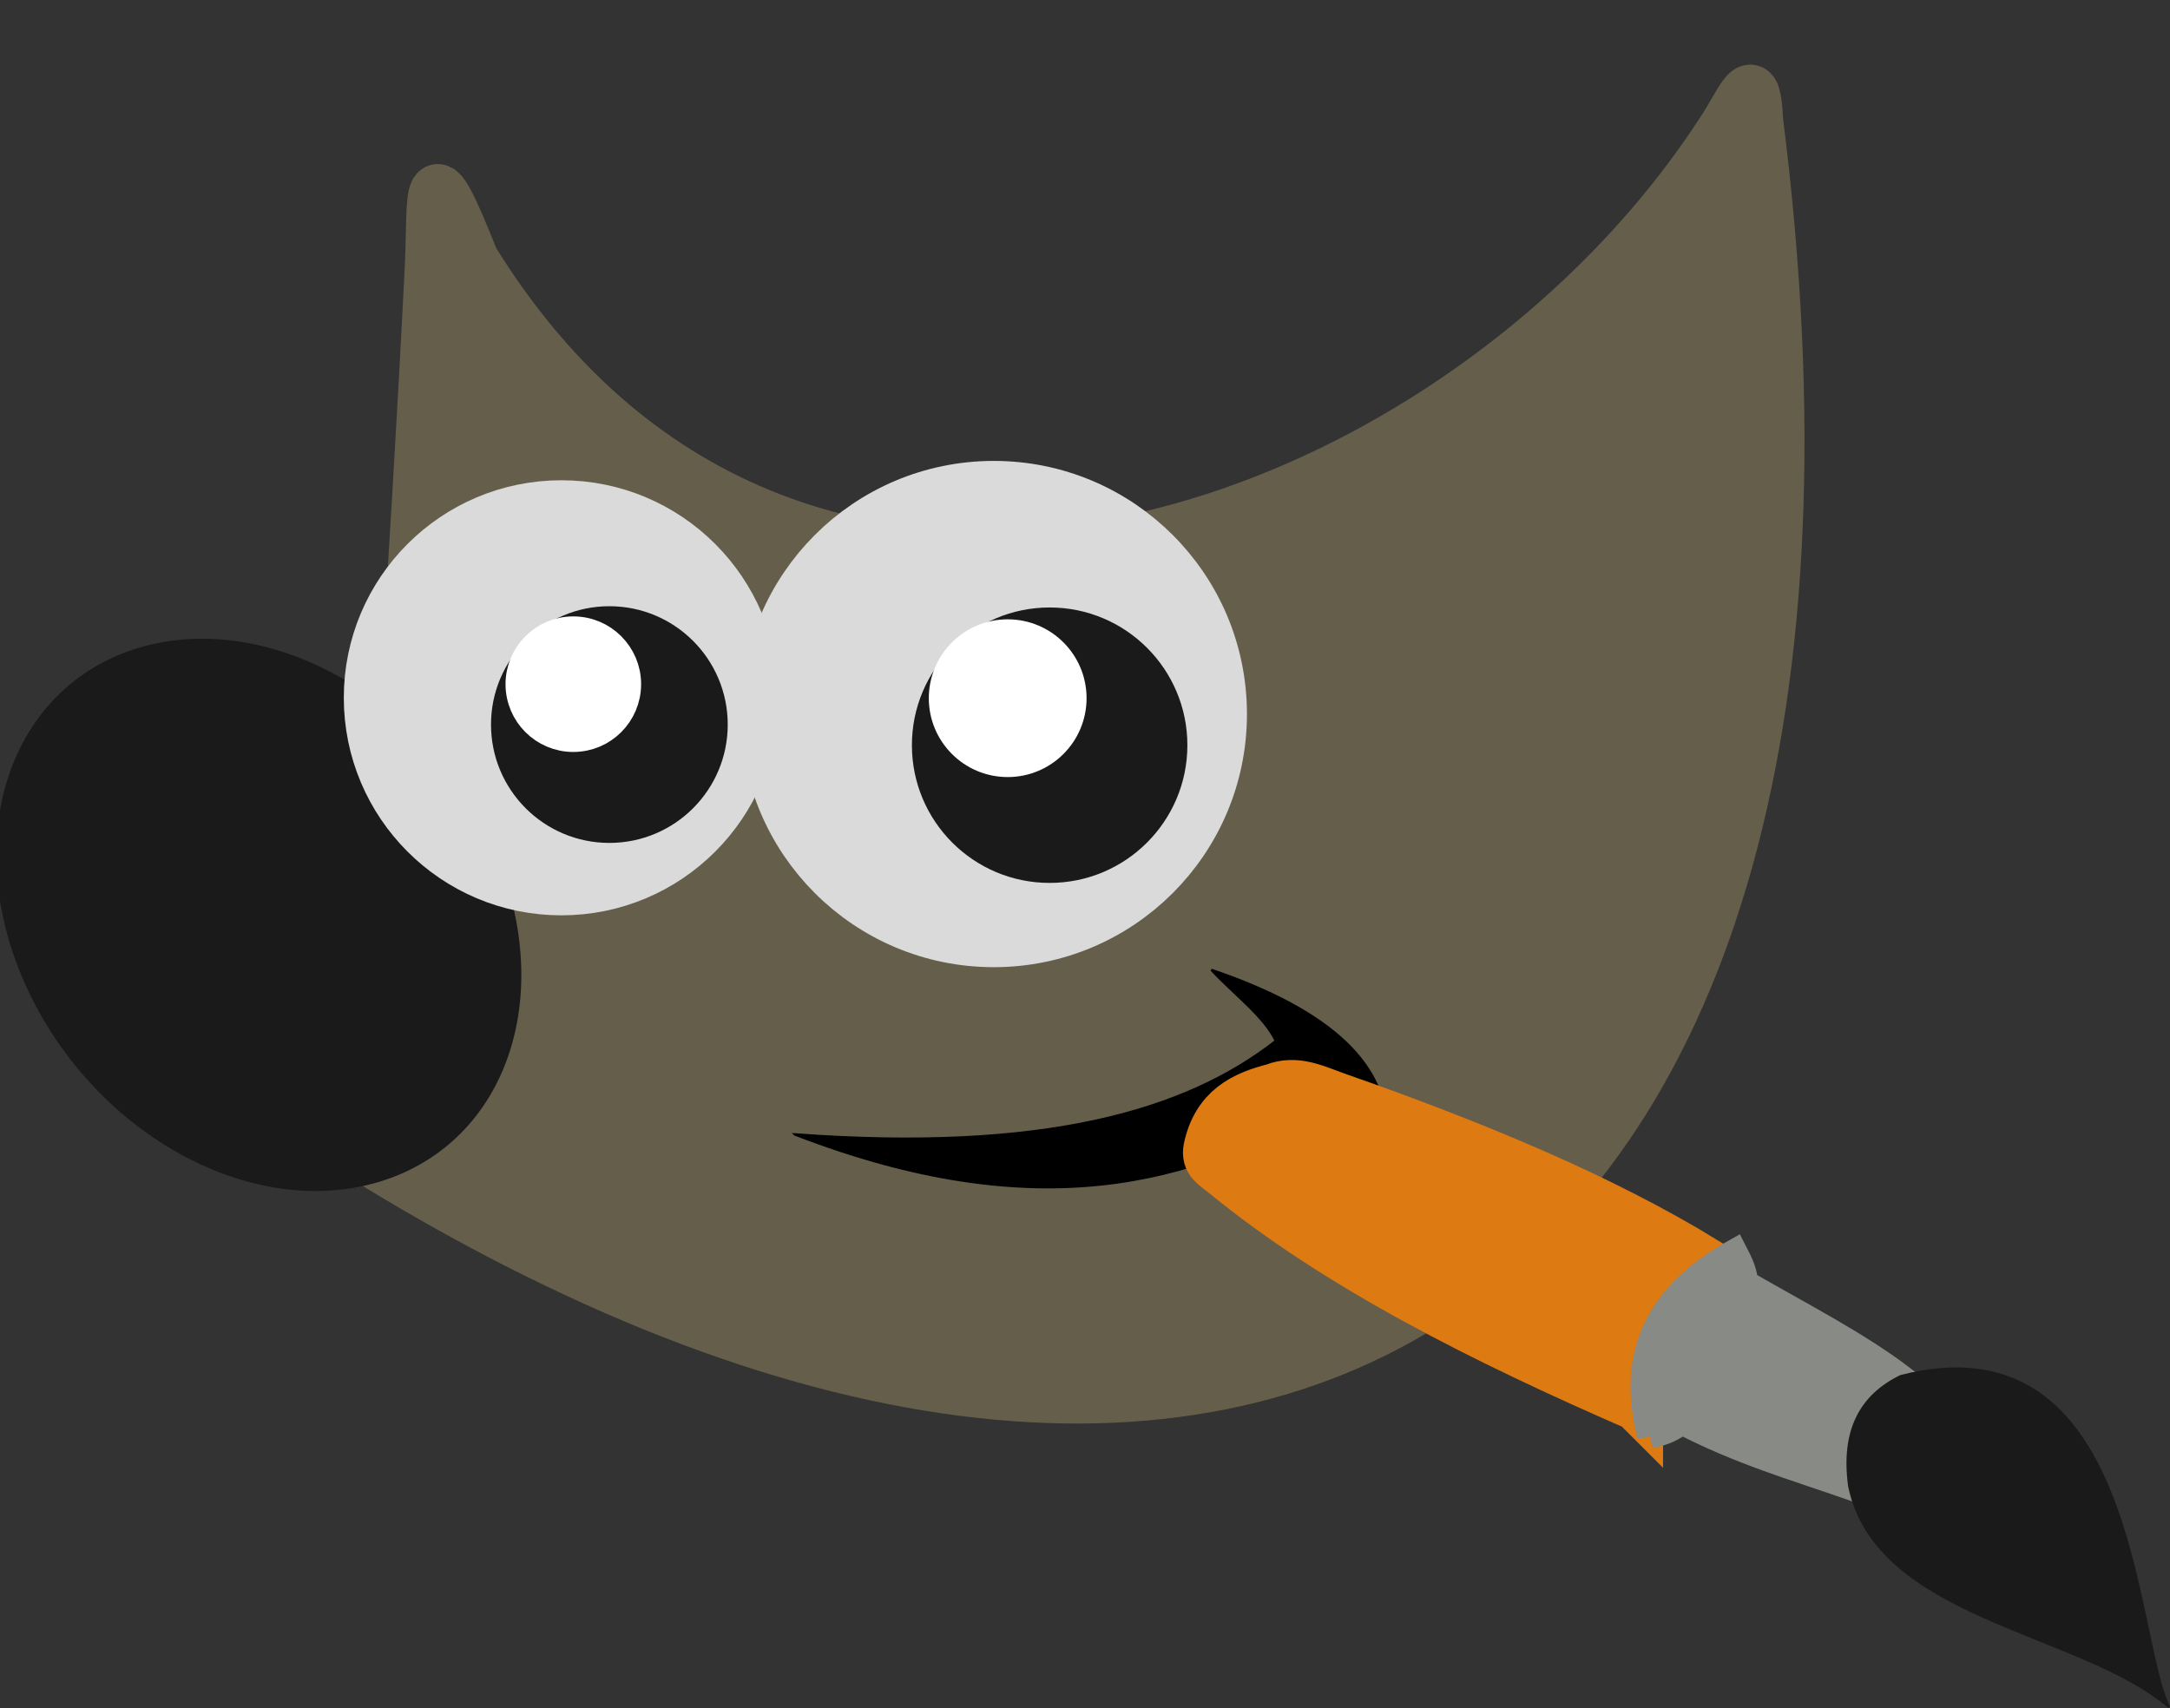 <?xml version="1.0" encoding="UTF-8" standalone="no"?>
<!-- Created with Inkscape (http://www.inkscape.org/) -->

<svg
   width="16mm"
   height="12.595mm"
   viewBox="0 0 16 12.595"
   version="1.1"
   id="svg5"
   inkscape:version="1.1.2 (0a00cf5339, 2022-02-04, custom)"
   sodipodi:docname="gimp.svg"
   xmlns:inkscape="http://www.inkscape.org/namespaces/inkscape"
   xmlns:sodipodi="http://sodipodi.sourceforge.net/DTD/sodipodi-0.dtd"
   xmlns="http://www.w3.org/2000/svg"
   xmlns:svg="http://www.w3.org/2000/svg">
  <rect x="0" y="0" width="16" height="12.595" fill="#333333" stroke="none"/>
  <sodipodi:namedview
     id="namedview7"
     pagecolor="#505050"
     bordercolor="#ffffff"
     borderopacity="1"
     inkscape:pageshadow="0"
     inkscape:pageopacity="0"
     inkscape:pagecheckerboard="1"
     inkscape:document-units="mm"
     showgrid="false"
     inkscape:object-nodes="false"
     inkscape:zoom="11.313709"
     inkscape:cx="61.650872"
     inkscape:cy="10.120466"
     inkscape:window-width="1440"
     inkscape:window-height="881"
     inkscape:window-x="-4"
     inkscape:window-y="-4"
     inkscape:window-maximized="1"
     inkscape:current-layer="layer1" />
  <defs
     id="defs2" />
  <g
     inkscape:label="Layer 1"
     inkscape:groupmode="layer"
     id="layer1"
     transform="translate(-2.659,-43.644)">
    <path
       style="fill:#655e4b;fill-opacity:1;stroke:#655e4b;stroke-width:0.362;stroke-linecap:butt;stroke-linejoin:miter;stroke-miterlimit:4;stroke-dasharray:none;stroke-opacity:1"
       d="m 5.624,52.319 c 6.123,3.736 10.919,0.957 9.74,-7.527 -1.707,3.12 -7.12,5.192 -9.332,0.764 -0.113,2.402 -0.27,4.522 -0.408,6.764 z"
       id="path26510-6"
       sodipodi:nodetypes="cccc" />
    <path
       style="fill:#000000;stroke:#000000;stroke-width:0.017px;stroke-linecap:butt;stroke-linejoin:miter;stroke-opacity:1"
       d="m 8.519,52.009 c 1.837,0.135 2.884,-0.17 3.547,-0.689 -0.087,-0.183 -0.315,-0.35 -0.475,-0.524 0.895,0.304 1.316,0.714 1.289,1.223 l -0.44,-0.224 c -0.988,0.58 -2.135,0.904 -3.92,0.215 z"
       id="path34416"
       sodipodi:nodetypes="cccccc" />
    <path
       style="fill:none;stroke:#655e4b;stroke-width:0.384;stroke-linecap:butt;stroke-linejoin:miter;stroke-miterlimit:4;stroke-dasharray:none;stroke-opacity:1"
       d="M 5.43,52.224 C 11.854,56.144 16.723,53.304 15.614,44.53 15.598,44.154 15.526,44.335 15.395,44.553 13.498,47.561 8.547,49.448 6.146,45.561 5.805,44.7 5.859,45.061 5.836,45.608 5.719,47.929 5.566,50.022 5.43,52.224 Z"
       id="path26510"
       sodipodi:nodetypes="ccccccc" />
    <ellipse
       style="fill:#888a85;fill-opacity:1;stroke:#1a1a1a;stroke-width:0.385;stroke-linecap:round;stroke-linejoin:round;stroke-miterlimit:4;stroke-dasharray:none;stroke-opacity:1"
       id="path1011"
       cx="50.05"
       cy="16.531"
       rx="1.966"
       ry="1.604"
       transform="matrix(0.408,0.913,-0.959,0.284,0,0)" />
    <ellipse
       style="fill:#1a1a1a;fill-opacity:1;stroke:#1a1a1a;stroke-width:0.285;stroke-linecap:round;stroke-linejoin:round;stroke-miterlimit:4;stroke-dasharray:none;stroke-opacity:1"
       id="path1011-1"
       cx="50.079"
       cy="16.525"
       rx="1.686"
       ry="1.376"
       transform="matrix(0.408,0.913,-0.959,0.284,0,0)" />
    <path
       style="fill:#de7a12;fill-opacity:1;stroke:#de7a12;stroke-width:0.384;stroke-linecap:butt;stroke-linejoin:miter;stroke-miterlimit:4;stroke-dasharray:none;stroke-opacity:1"
       d="m 14.728,54.003 c -1.109,-0.483 -2.195,-1.023 -3.038,-1.714 -0.074,-0.06 -0.13,-0.084 -0.114,-0.173 0.062,-0.292 0.26,-0.382 0.48,-0.439 0.16,-0.065 0.31,0.015 0.451,0.064 1.045,0.366 1.957,0.749 2.712,1.209 -0.449,0.312 -0.49,0.568 -0.49,1.054 z"
       id="path35194"
       sodipodi:nodetypes="ccccccc" />
    <path
       style="fill:#888a85;fill-opacity:1;stroke:#888a85;stroke-width:0.192;stroke-linecap:butt;stroke-linejoin:miter;stroke-miterlimit:4;stroke-dasharray:none;stroke-opacity:1;paint-order:normal"
       d="m 14.826,54.228 c -0.187,-0.719 0.195,-1.111 0.622,-1.35 0.042,0.081 0.078,0.159 0.076,0.227 0.423,0.244 0.824,0.448 1.158,0.701 -0.345,0.177 -0.398,0.522 -0.397,0.797 -0.402,-0.14 -0.793,-0.253 -1.225,-0.476 -0.066,0.047 -0.133,0.084 -0.234,0.1 z"
       id="path42445"
       sodipodi:nodetypes="ccccccc" />
    <path
       style="fill:#1a1a1a;stroke:#1a1a1a;stroke-width:0.017px;stroke-linecap:butt;stroke-linejoin:miter;stroke-opacity:1"
       d="m 16.294,54.603 c 0.202,0.981 1.7,1.068 2.358,1.629 -0.263,-0.514 -0.233,-2.888 -1.978,-2.44 -0.299,0.145 -0.435,0.405 -0.38,0.81 z"
       id="path43753"
       sodipodi:nodetypes="cccc" />
    <g
       id="g65253-2"
       transform="matrix(0.055,0,0,0.055,-7.241,42.301)">
      <circle
         style="fill:#dadada;fill-opacity:1;stroke:#dadada;stroke-width:6.614;stroke-linecap:round;stroke-linejoin:round;stroke-miterlimit:4;stroke-dasharray:none;stroke-opacity:1;paint-order:normal"
         id="path57731-6"
         cx="255.257"
         cy="117.977"
         r="25.86" />
      <circle
         style="fill:#1a1a1a;fill-opacity:1;stroke:#1a1a1a;stroke-width:3.598;stroke-linecap:round;stroke-linejoin:round;stroke-miterlimit:4;stroke-dasharray:none;stroke-opacity:1;paint-order:normal"
         id="path57731-2-1"
         cx="261.692"
         cy="121.566"
         r="14.069" />
      <circle
         style="fill:#ffffff;fill-opacity:1;stroke:#ffffff;stroke-width:4.19;stroke-linecap:round;stroke-linejoin:round;stroke-miterlimit:4;stroke-dasharray:none;stroke-opacity:1;paint-order:normal"
         id="path64730-0"
         cx="256.859"
         cy="116.151"
         r="6.993" />
    </g>
    <g
       id="g65253"
       transform="matrix(0.064,0,0,0.064,-6.35,41.359)">
      <circle
         style="fill:#dadada;fill-opacity:1;stroke:#dadada;stroke-width:6.614;stroke-linecap:round;stroke-linejoin:round;stroke-miterlimit:4;stroke-dasharray:none;stroke-opacity:1;paint-order:normal"
         id="path57731"
         cx="255.257"
         cy="117.977"
         r="25.86" />
      <circle
         style="fill:#1a1a1a;fill-opacity:1;stroke:#1a1a1a;stroke-width:3.598;stroke-linecap:round;stroke-linejoin:round;stroke-miterlimit:4;stroke-dasharray:none;stroke-opacity:1;paint-order:normal"
         id="path57731-2"
         cx="261.692"
         cy="121.566"
         r="14.069" />
      <circle
         style="fill:#ffffff;fill-opacity:1;stroke:#ffffff;stroke-width:4.19;stroke-linecap:round;stroke-linejoin:round;stroke-miterlimit:4;stroke-dasharray:none;stroke-opacity:1;paint-order:normal"
         id="path64730"
         cx="256.859"
         cy="116.151"
         r="6.993" />
    </g>
  </g>
</svg>
